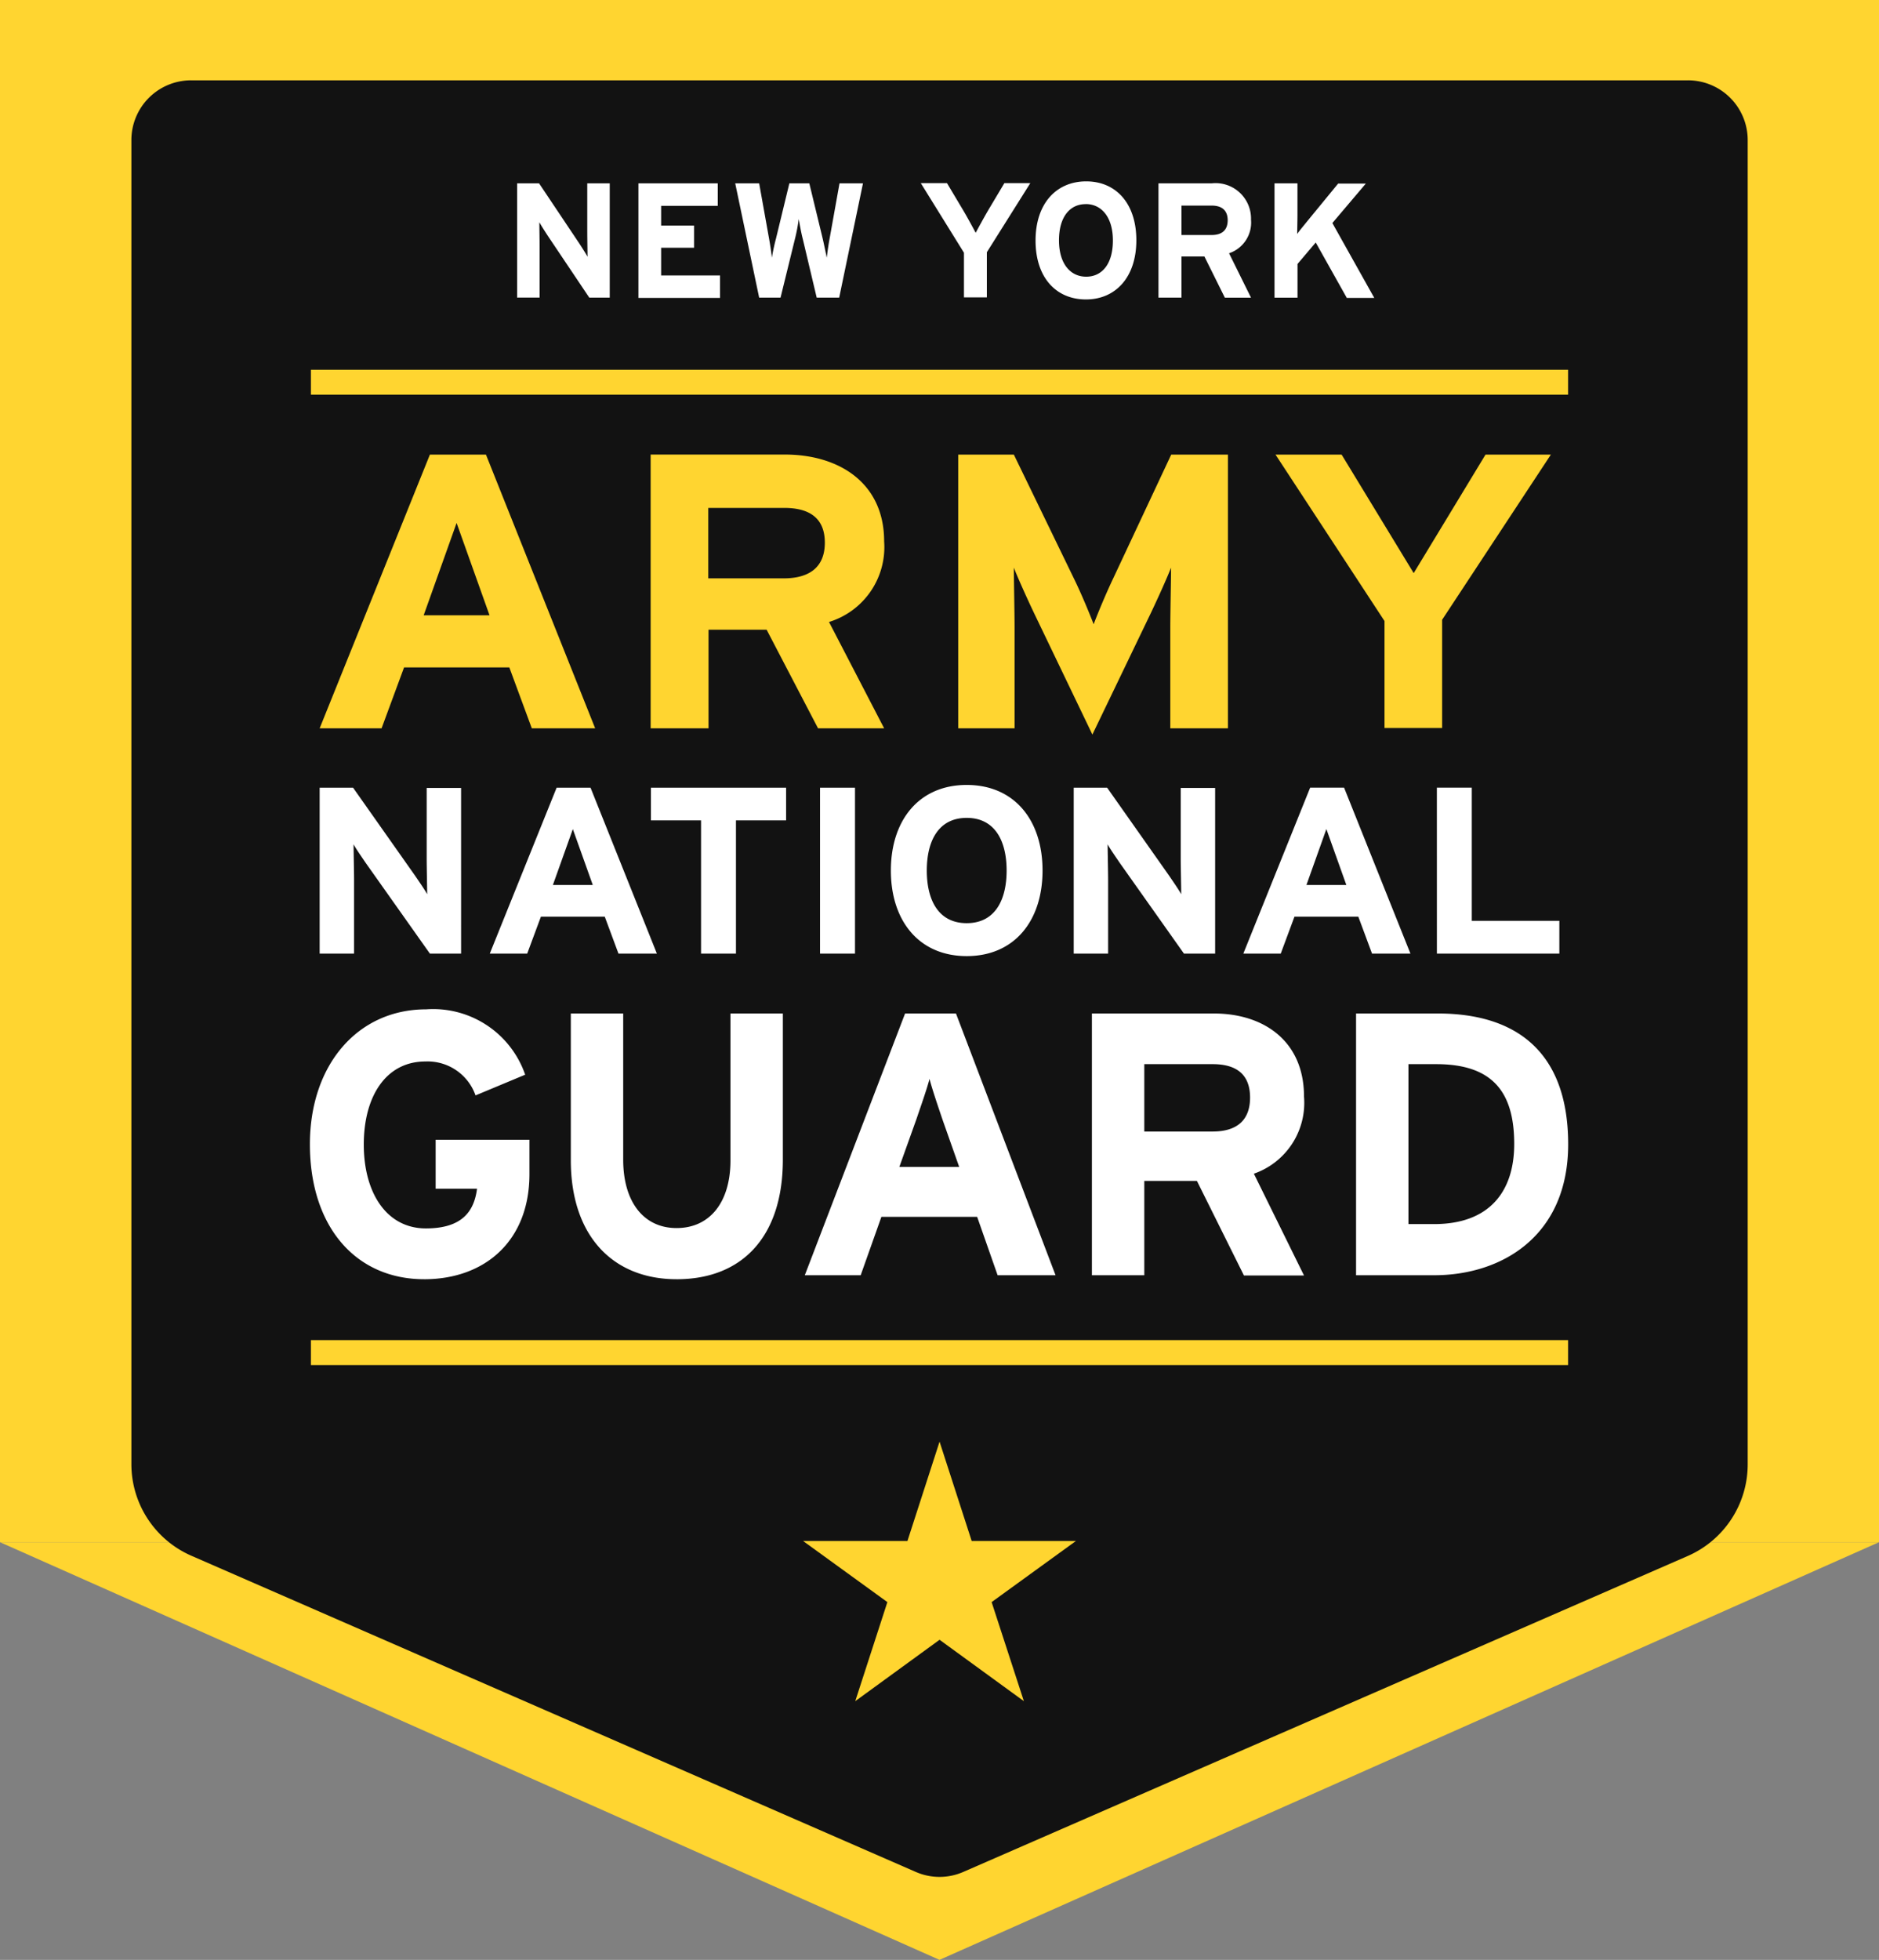 <svg xmlns="http://www.w3.org/2000/svg" width="117" height="122" viewBox="0 0 117 122">
  <rect x="0" y="0" width="117" height="122" fill="#808080" stroke="none"/>
  <g id="Group_8" data-name="Group 8" transform="translate(448 -60)">
    <g id="Back_of_badge" data-name="Back of badge" transform="translate(-448 60)">
      <rect id="Rectangle_395" data-name="Rectangle 395" width="117" height="96" fill="#ffd530"/>
      <path id="Polygon_1" data-name="Polygon 1" d="M58.5,0,117,26H0Z" transform="translate(117 122) rotate(180)" fill="#ffd530"/>
    </g>
    <g id="Logo" transform="translate(-439.823 65)">
      <path id="Path_204" data-name="Path 204" d="M68.932,131.519l-45.1-19.679a6.223,6.223,0,0,1-3.728-5.7V23.728A3.719,3.719,0,0,1,23.828,20h93.191a3.719,3.719,0,0,1,3.728,3.728v82.428a6.223,6.223,0,0,1-3.728,5.7l-45.1,19.663A3.692,3.692,0,0,1,68.932,131.519Z" transform="translate(-20.1 -20)" fill="#121212"/>
      <path id="Path_206" data-name="Path 206" d="M69.686,108.312l5.25-3.805H68.444l-2-6.182-2,6.182H57.944l5.25,3.805-2,6.166,5.25-3.821,5.25,3.821ZM94.149,47.241V53.9h3.588V47.163l6.772-10.282H100.44l-4.473,7.378-4.489-7.378H87.362ZM67.605,53.919h3.51V47.66c0-.932-.047-3.091-.047-3.743.249.637.792,1.848,1.258,2.827l3.634,7.564L79.6,46.744c.466-.979,1.01-2.19,1.258-2.827,0,.652-.047,2.827-.047,3.743v6.259H84.4V36.881H80.869L77.25,44.6c-.466.979-.979,2.221-1.211,2.842-.233-.606-.761-1.895-1.227-2.842l-3.743-7.719H67.605Zm-19.135,0h3.588V47.784h3.619l3.2,6.135h4.116L59.56,47.3a4.874,4.874,0,0,0,3.433-5.017c0-3.634-2.8-5.405-6.182-5.405H48.454V53.919ZM59.3,42.364c0,1.476-.9,2.221-2.563,2.221H52.042V40.2h4.691C58.333,40.189,59.3,40.826,59.3,42.364ZM27.844,53.919H31.7l1.4-3.79h6.554l1.4,3.79h3.945l-6.8-17.038H34.709Zm10.577-7.036h-4.1l2.05-5.747Zm67.16-13.73H27.3V31.6h78.281Zm0,58.85H27.3v1.553h78.281Z" transform="translate(-16.117 -13.583)" fill="#ffd530"/>
      <path id="Path_207" data-name="Path 207" d="M97.262,78.76H92.4V62.467H97.5c4.66,0,8.108,2.19,8.108,8.154C105.6,76.337,101.456,78.76,97.262,78.76Zm.124-13.14H95.662v9.956h1.6c3.417,0,4.986-2,4.986-4.986C102.248,67.282,100.834,65.62,97.386,65.62ZM85.411,78.76l-2.92-5.871H79.214V78.76H75.952V62.467h7.6c3.075,0,5.607,1.693,5.607,5.172a4.669,4.669,0,0,1-3.122,4.8l3.122,6.337H85.411ZM83.47,65.62H79.214v4.194H83.47c1.507,0,2.33-.7,2.33-2.112C85.8,66.226,84.914,65.62,83.47,65.62ZM70.081,78.76l-1.274-3.634H62.844L61.554,78.76H58.075l6.244-16.293h3.169l6.2,16.293Zm-3.433-9.692c-.326-.963-.652-1.926-.808-2.532-.155.606-.5,1.584-.823,2.532l-1.056,2.951h3.728Zm-16.557,9.94c-3.93,0-6.586-2.656-6.586-7.409V62.467h3.262v9.1c0,2.609,1.258,4.256,3.324,4.256s3.355-1.6,3.355-4.209V62.467h3.262v9.1C56.708,76.291,54.239,79.009,50.092,79.009Zm-15.718,0c-4.256,0-7.114-3.262-7.114-8.4,0-4.955,2.982-8.4,7.238-8.4a6.062,6.062,0,0,1,6.166,4.069l-3.091,1.289a3.163,3.163,0,0,0-3.122-2.112c-2.438,0-3.836,2.143-3.836,5.172,0,3,1.413,5.219,3.867,5.219,2.237,0,3-1.041,3.184-2.47H35.088V70.326h5.84V72.47C40.928,76.632,38.148,79.009,34.374,79.009Zm63.059-30.6h2.174V56.7h5.452V58.74H97.433Zm-7.89,0h2.112L95.787,58.74H93.395l-.854-2.3H88.564l-.854,2.3H85.38Zm1.01,2.578L89.31,54.468h2.485ZM74.819,48.411H76.9l3.852,5.467c.264.388.621.9.761,1.165,0-.388-.031-1.677-.031-2.252V48.426h2.143V58.74H81.684L77.692,53.1c-.264-.388-.621-.9-.761-1.165,0,.388.031,1.677.031,2.252V58.74H74.819Zm-6.663-.171c2.967,0,4.722,2.19,4.722,5.327s-1.755,5.327-4.722,5.327-4.722-2.19-4.722-5.327S65.189,48.24,68.155,48.24Zm0,2.05c-1.755,0-2.485,1.429-2.485,3.277s.73,3.277,2.485,3.277,2.485-1.429,2.485-3.277S69.91,50.29,68.155,50.29Zm-9.133-1.879H61.2V58.74H59.023Zm-10.531,0H56.91v2.035H53.788V58.74H51.614V50.446H48.492Zm-5.871,0h2.112L48.865,58.74H46.473l-.854-2.3H41.643l-.854,2.3h-2.33Zm1.01,2.578-1.243,3.479h2.485ZM27.866,48.411h2.081L33.8,53.878c.264.388.621.9.761,1.165,0-.388-.031-1.677-.031-2.252V48.426h2.143V58.74H34.731L30.739,53.1c-.264-.388-.621-.9-.761-1.165,0,.388.031,1.677.031,2.252V58.74H27.866Z" transform="translate(-16.139 -4.378)" fill="#fff"/>
      <path id="Path_205" data-name="Path 205" d="M40.059,31.288,37.449,27.4c-.171-.264-.4-.621-.5-.808,0,.264.016,1.165.016,1.553v3.137h-1.4V24.174h1.367l2.516,3.759c.171.264.4.621.5.808,0-.264-.016-1.165-.016-1.553V24.174h1.4v7.114Zm3.06,0V24.174h4.939v1.4H44.532V26.8h2.05v1.382h-2.05v1.724H48.2v1.4H43.118Zm12.5,0h-1.4l-.87-3.666c-.109-.419-.2-.963-.249-1.227a10.884,10.884,0,0,1-.233,1.227l-.9,3.666H50.636l-1.491-7.114h1.491l.621,3.464c.062.342.14.87.171,1.165.047-.3.155-.823.249-1.165l.839-3.464h1.243l.839,3.464c.078.342.186.87.249,1.165.031-.3.109-.839.171-1.165l.621-3.464H57.1Zm9.195-2.827v2.811H63.388v-2.78L60.7,24.159h1.631l1.01,1.693c.249.419.637,1.134.777,1.4.14-.264.513-.947.777-1.4l1.01-1.693h1.615ZM70.983,31.4c-1.864,0-3.137-1.367-3.137-3.666S69.134,24.05,71,24.05c1.848,0,3.122,1.367,3.122,3.666S72.831,31.4,70.983,31.4Zm-.016-5.933c-.994,0-1.662.808-1.662,2.252S70,29.983,71,29.983s1.662-.808,1.662-2.252S71.961,25.463,70.967,25.463Zm8.667,5.824L78.36,28.725H76.931v2.563H75.5V24.174h3.308a2.207,2.207,0,0,1,2.454,2.252,2.019,2.019,0,0,1-1.367,2.1l1.367,2.765H79.634ZM78.8,25.557H76.931v1.833H78.8c.668,0,1.01-.311,1.01-.932C79.8,25.821,79.416,25.557,78.8,25.557Zm8.418,5.731-1.926-3.433-1.134,1.336v2.1H82.725V24.174h1.429v2.019c0,.264-.016.9-.016,1.134.109-.171.373-.481.559-.714l1.988-2.423h1.724l-2.081,2.454,2.609,4.66H87.213Z" transform="translate(-11.542 -17.76)" fill="#fff"/>
    </g>
  </g>
</svg>
